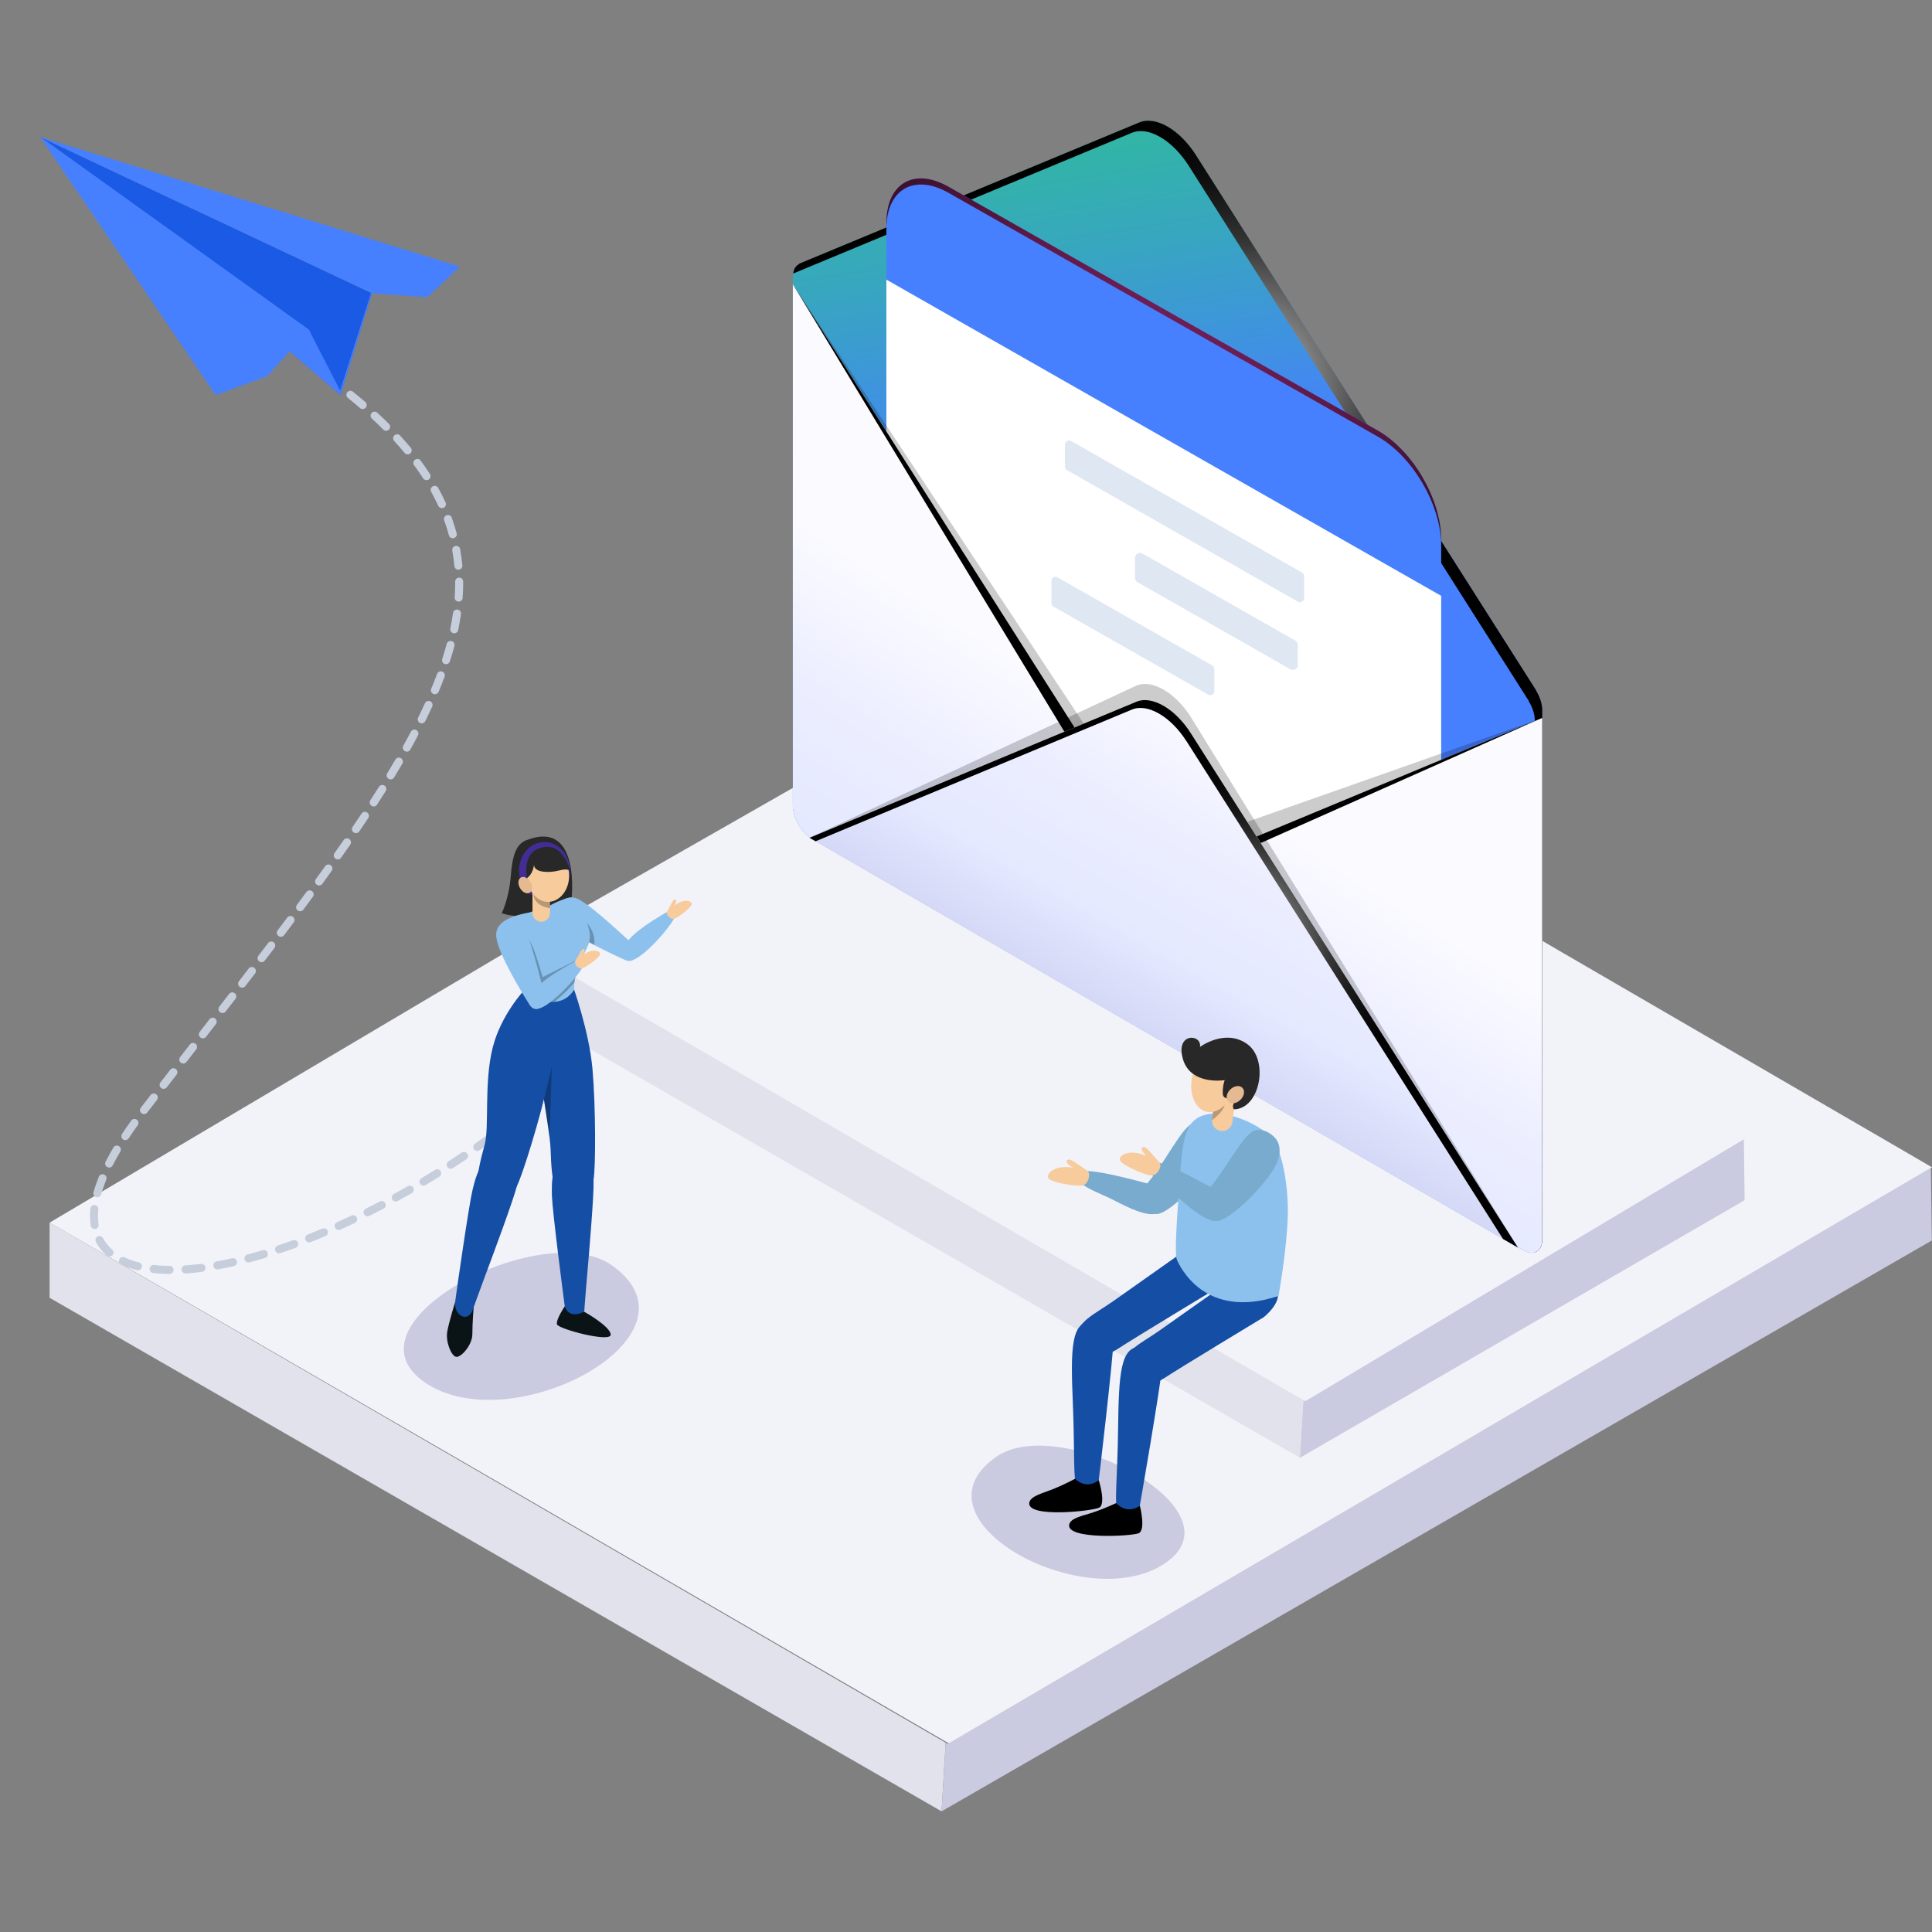 <svg width="280" height="280" viewBox="0 0 280 280" fill="none" xmlns="http://www.w3.org/2000/svg">
<rect x="0" y="0" width="280" height="280" fill="#808080" stroke="none"/>
<path d="M137.056 252.567L136.461 262.515L7.188 188.085V177.194L137.056 252.567Z" fill="#E2E2ED"/>
<path d="M279.974 179.781L136.461 262.515L137.055 252.567L137.348 252.744L279.832 169.246L279.974 179.781Z" fill="#CACAE0"/>
<path d="M280 169.175L279.831 169.273L222.19 203.048L218.943 204.95L208.51 211.067L205.254 212.969L137.516 252.665L137.49 252.656L137.224 252.496L84.578 221.975L81.322 220.081L70.551 213.84L67.304 211.956L7.188 177.194L76.061 136.379L79.334 134.503L91.986 127.275L95.277 125.399L150.434 93.9L208.616 127.702L211.846 129.578L223.193 136.165L226.413 138.041L275.972 166.828L280 169.175Z" fill="#F2F2F9"/>
<path d="M188.902 202.914L188.397 211.271L79.733 148.701V139.553L188.902 202.914Z" fill="#E2E2ED"/>
<path d="M252.843 173.941L188.397 211.271L188.903 202.914L189.151 203.057L252.727 165.086L252.843 173.941Z" fill="#CACAE0"/>
<path d="M252.869 165.024L252.727 165.104L189.293 202.994L189.275 202.986L189.044 202.852L144.791 177.186L142.05 175.603L133 170.349L130.268 168.767L79.733 139.553L143.948 101.742L252.869 165.024Z" fill="#F2F2F9"/>
<path d="M144.348 211.155C131.377 220.285 157.381 234.323 168.852 226.553C180.323 218.783 153.486 204.727 144.348 211.155Z" fill="#CACAE0"/>
<path d="M222.6 100.054L222.653 100.09L173.334 22.486C170.974 18.779 167.478 16.752 165.127 17.73L115.764 38.24L115.817 38.275C115.258 38.533 114.903 39.156 114.903 40.089V116.777C114.903 118.529 116.136 120.662 117.662 121.542L220.754 181.188C222.28 182.068 223.514 181.366 223.514 179.614V102.935C223.514 102.001 223.159 100.961 222.6 100.063V100.054Z" fill="url(#paint0_linear_155_646)"/>
<path style="mix-blend-mode:color-dodge" d="M222.44 181.126V104.446C222.44 103.513 222.085 102.473 221.526 101.575L221.58 101.61L172.26 23.998C169.9 20.29 166.405 18.263 164.054 19.241L114.948 39.645C115.045 38.96 115.356 38.489 115.817 38.276L115.764 38.24L165.127 17.739C167.487 16.761 170.983 18.779 173.334 22.495L222.653 100.09L222.6 100.055C223.159 100.961 223.514 101.993 223.514 102.926V179.615C223.514 180.655 223.07 181.313 222.405 181.499C222.422 181.375 222.44 181.259 222.44 181.126Z" fill="url(#paint1_radial_155_646)"/>
<path d="M208.867 78.166C208.867 72.396 204.795 65.364 199.782 62.457L137.546 27.109C132.524 24.202 128.461 26.531 128.461 32.301V44.587L208.867 90.417V78.166Z" fill="#4680FF"/>
<path d="M137.546 121.969L199.782 157.317C204.804 160.224 208.867 157.895 208.867 152.125V86.354L128.461 40.524V106.269C128.461 112.038 132.533 119.071 137.546 121.978V121.969Z" fill="white"/>
<path style="mix-blend-mode:color-dodge" d="M199.782 62.457L137.546 27.109C132.524 24.202 128.461 26.531 128.461 32.301V33.181C128.461 27.411 132.533 25.091 137.546 27.989L199.782 63.337C204.804 66.244 208.867 73.268 208.867 79.046V78.166C208.867 72.396 204.795 65.364 199.782 62.457Z" fill="url(#paint2_radial_155_646)"/>
<path d="M188.097 87.199L154.65 68.138C154.463 68.031 154.339 67.827 154.339 67.604V64.457C154.339 63.986 154.845 63.693 155.253 63.924L188.7 82.985C188.887 83.091 189.011 83.296 189.011 83.518V86.665C189.011 87.136 188.505 87.43 188.097 87.199Z" fill="#DFE7F2"/>
<path d="M186.999 96.987L164.863 84.381C164.632 84.247 164.49 84.007 164.49 83.74V80.869C164.49 80.309 165.094 79.953 165.582 80.229L187.717 92.835C187.948 92.969 188.09 93.209 188.09 93.475V96.347C188.09 96.907 187.487 97.263 186.999 96.987Z" fill="#DFE7F2"/>
<path d="M175.128 100.685L152.682 87.91C152.504 87.803 152.389 87.617 152.389 87.403V84.176C152.389 83.731 152.868 83.456 153.249 83.669L175.696 96.445C175.873 96.551 175.988 96.738 175.988 96.951V100.179C175.988 100.623 175.509 100.899 175.128 100.685Z" fill="#DFE7F2"/>
<path opacity="0.2" d="M173.361 121.702C170.956 122.698 167.399 120.636 165.003 116.866L114.903 41.2V113.603C114.903 115.355 116.136 117.488 117.662 118.369L220.754 178.023C222.28 178.903 223.514 178.201 223.514 176.449V104.046L173.361 121.711V121.702Z" fill="black"/>
<path d="M173.361 124.876C170.956 125.872 167.399 123.809 165.003 120.04L114.903 41.2V116.777C114.903 118.529 116.136 120.662 117.662 121.542L220.754 181.188C222.28 182.068 223.514 181.366 223.514 179.614V104.046L173.361 124.885V124.876Z" fill="url(#paint3_linear_155_646)"/>
<path style="mix-blend-mode:color-dodge" d="M172.288 126.823C169.884 127.819 166.326 125.756 163.931 121.987L114.904 41.2L165.013 120.031C167.408 123.809 170.975 125.863 173.37 124.867L223.523 104.028L172.297 126.806L172.288 126.823Z" fill="url(#paint4_radial_155_646)"/>
<path opacity="0.2" d="M117.388 121.454L117.335 121.418L164.702 99.361C166.964 98.419 170.318 100.357 172.589 103.922L220.001 180.806L219.948 180.77L117.397 121.445L117.388 121.454Z" fill="black"/>
<path d="M117.388 121.454L117.335 121.418L164.702 101.699C166.964 100.757 170.318 102.695 172.589 106.26L220.001 180.806L219.948 180.77L117.397 121.445L117.388 121.454Z" fill="url(#paint5_linear_155_646)"/>
<path style="mix-blend-mode:color-dodge" d="M171.934 107.398C169.671 103.842 166.309 101.895 164.047 102.837L118.196 121.925L117.38 121.454L117.327 121.418L164.694 101.699C166.957 100.757 170.31 102.695 172.581 106.26L219.993 180.815L219.94 180.779L217.828 179.561L171.943 107.398H171.934Z" fill="url(#paint6_radial_155_646)"/>
<path d="M72.939 164.117C73.064 164.117 73.179 164.081 73.285 164.001L74.217 163.299C74.474 163.103 74.528 162.739 74.332 162.481C74.137 162.223 73.782 162.17 73.516 162.365L72.585 163.059C72.327 163.254 72.274 163.619 72.46 163.877C72.576 164.028 72.753 164.108 72.931 164.108L72.939 164.117Z" fill="#C6CDDB"/>
<path d="M24.578 184.626C24.898 184.626 25.155 184.369 25.155 184.049C25.155 183.729 24.898 183.462 24.578 183.462C23.789 183.462 23.035 183.417 22.325 183.337C21.997 183.302 21.722 183.533 21.686 183.853C21.651 184.173 21.881 184.458 22.201 184.493C22.946 184.573 23.744 184.618 24.57 184.626H24.578ZM26.894 184.555C26.894 184.555 26.921 184.555 26.93 184.555C27.675 184.502 28.464 184.431 29.272 184.324C29.591 184.28 29.813 183.995 29.777 183.675C29.733 183.355 29.44 183.133 29.13 183.168C28.349 183.266 27.586 183.346 26.859 183.391C26.539 183.408 26.3 183.693 26.317 184.013C26.335 184.324 26.592 184.555 26.894 184.555ZM19.992 184.102C20.249 184.102 20.488 183.924 20.559 183.657C20.639 183.346 20.444 183.026 20.134 182.955C19.371 182.768 18.679 182.528 18.058 182.235C17.765 182.093 17.419 182.226 17.286 182.519C17.153 182.813 17.277 183.16 17.57 183.293C18.253 183.613 19.025 183.88 19.859 184.084C19.903 184.093 19.956 184.102 20 184.102H19.992ZM31.49 183.969C31.49 183.969 31.561 183.969 31.596 183.96C32.341 183.826 33.113 183.675 33.894 183.497C34.205 183.426 34.409 183.115 34.338 182.804C34.267 182.493 33.956 182.297 33.646 182.359C32.883 182.528 32.129 182.679 31.401 182.813C31.082 182.866 30.878 183.168 30.931 183.488C30.984 183.773 31.224 183.969 31.499 183.969H31.49ZM36.006 182.964C36.059 182.964 36.103 182.964 36.156 182.946C36.893 182.751 37.647 182.537 38.401 182.315C38.712 182.226 38.88 181.897 38.791 181.586C38.703 181.275 38.383 181.097 38.064 181.195C37.319 181.417 36.573 181.63 35.855 181.817C35.544 181.897 35.358 182.217 35.438 182.528C35.509 182.786 35.739 182.964 35.997 182.964H36.006ZM15.866 182.102C16.026 182.102 16.186 182.03 16.301 181.906C16.514 181.666 16.487 181.293 16.248 181.088C15.707 180.617 15.263 180.066 14.935 179.452C14.784 179.168 14.429 179.061 14.145 179.212C13.861 179.363 13.755 179.719 13.905 180.003C14.296 180.741 14.828 181.399 15.476 181.959C15.582 182.057 15.724 182.102 15.857 182.102H15.866ZM40.45 181.639C40.513 181.639 40.575 181.63 40.637 181.613C41.364 181.373 42.101 181.115 42.837 180.848C43.139 180.741 43.298 180.404 43.183 180.101C43.077 179.799 42.739 179.648 42.438 179.755C41.701 180.021 40.983 180.27 40.264 180.51C39.962 180.608 39.794 180.937 39.891 181.248C39.971 181.488 40.202 181.648 40.441 181.648L40.45 181.639ZM44.806 180.057C44.877 180.057 44.949 180.048 45.02 180.012C45.729 179.737 46.448 179.443 47.175 179.132C47.468 179.008 47.61 178.67 47.486 178.368C47.362 178.074 47.025 177.932 46.723 178.056C46.004 178.359 45.294 178.643 44.594 178.928C44.292 179.043 44.15 179.381 44.265 179.683C44.354 179.915 44.576 180.057 44.806 180.057ZM49.074 178.261C49.154 178.261 49.234 178.243 49.313 178.208C50.014 177.896 50.715 177.567 51.425 177.23C51.718 177.096 51.842 176.75 51.7 176.456C51.567 176.163 51.221 176.038 50.928 176.181C50.227 176.51 49.526 176.83 48.834 177.141C48.542 177.274 48.408 177.612 48.542 177.905C48.639 178.119 48.852 178.252 49.074 178.252V178.261ZM13.71 178.119C13.71 178.119 13.772 178.119 13.799 178.119C14.118 178.074 14.331 177.772 14.287 177.452C14.234 177.079 14.198 176.678 14.198 176.261C14.198 175.941 14.216 175.612 14.252 175.283C14.287 174.963 14.047 174.678 13.737 174.643C13.418 174.598 13.134 174.847 13.098 175.158C13.063 175.532 13.045 175.896 13.045 176.252C13.045 176.723 13.08 177.185 13.143 177.612C13.187 177.896 13.435 178.11 13.719 178.11L13.71 178.119ZM53.261 176.278C53.35 176.278 53.439 176.261 53.519 176.216C54.202 175.869 54.894 175.523 55.595 175.158C55.879 175.007 55.994 174.66 55.843 174.376C55.692 174.091 55.346 173.976 55.062 174.127C54.37 174.483 53.687 174.838 53.013 175.176C52.729 175.318 52.605 175.665 52.756 175.958C52.862 176.163 53.066 176.278 53.279 176.278H53.261ZM57.369 174.127C57.467 174.127 57.556 174.1 57.644 174.056C58.319 173.682 58.993 173.309 59.676 172.918C59.951 172.758 60.048 172.402 59.889 172.127C59.729 171.851 59.374 171.753 59.099 171.913C58.425 172.295 57.76 172.678 57.085 173.042C56.801 173.193 56.704 173.549 56.855 173.834C56.961 174.029 57.156 174.136 57.369 174.136V174.127ZM14.11 173.522C14.367 173.522 14.598 173.353 14.668 173.096C14.855 172.42 15.103 171.7 15.396 170.971C15.52 170.669 15.369 170.331 15.077 170.215C14.775 170.1 14.438 170.242 14.322 170.535C14.012 171.309 13.746 172.073 13.551 172.793C13.462 173.105 13.648 173.425 13.959 173.505C14.012 173.522 14.065 173.522 14.11 173.522ZM61.388 171.824C61.486 171.824 61.592 171.798 61.681 171.744C62.346 171.353 63.003 170.944 63.668 170.535C63.943 170.366 64.023 170.011 63.855 169.735C63.686 169.459 63.331 169.379 63.056 169.548C62.4 169.957 61.743 170.357 61.087 170.749C60.812 170.909 60.723 171.273 60.883 171.549C60.989 171.735 61.184 171.833 61.379 171.833L61.388 171.824ZM65.327 169.379C65.434 169.379 65.54 169.353 65.638 169.291C66.285 168.873 66.933 168.446 67.581 168.01C67.847 167.833 67.918 167.468 67.74 167.201C67.563 166.935 67.199 166.863 66.933 167.041C66.285 167.468 65.647 167.895 64.999 168.304C64.733 168.482 64.653 168.837 64.822 169.113C64.937 169.282 65.123 169.379 65.31 169.379H65.327ZM15.822 169.219C16.035 169.219 16.239 169.104 16.336 168.899C16.665 168.25 17.037 167.575 17.436 166.899C17.596 166.623 17.508 166.268 17.233 166.099C16.957 165.939 16.603 166.028 16.434 166.303C16.026 166.997 15.644 167.69 15.298 168.366C15.156 168.65 15.272 169.006 15.556 169.148C15.636 169.193 15.733 169.211 15.813 169.211L15.822 169.219ZM69.178 166.81C69.293 166.81 69.409 166.775 69.506 166.703C70.136 166.268 70.775 165.814 71.405 165.361C71.662 165.174 71.724 164.81 71.538 164.552C71.351 164.294 70.988 164.232 70.73 164.419C70.1 164.872 69.471 165.317 68.841 165.752C68.575 165.939 68.512 166.295 68.69 166.561C68.805 166.721 68.983 166.81 69.169 166.81H69.178ZM18.164 165.228C18.35 165.228 18.537 165.139 18.652 164.97C19.06 164.356 19.495 163.725 19.956 163.085C20.142 162.827 20.089 162.463 19.823 162.276C19.566 162.089 19.202 162.143 19.016 162.409C18.537 163.067 18.093 163.707 17.685 164.339C17.508 164.605 17.578 164.97 17.845 165.148C17.942 165.21 18.058 165.245 18.164 165.245V165.228ZM20.87 161.467C21.047 161.467 21.216 161.387 21.331 161.245L22.751 159.413C22.946 159.156 22.902 158.791 22.644 158.595C22.387 158.4 22.023 158.444 21.828 158.702L20.409 160.534C20.213 160.791 20.258 161.156 20.515 161.351C20.622 161.431 20.746 161.476 20.87 161.476V161.467ZM23.709 157.804C23.887 157.804 24.055 157.724 24.17 157.582L25.59 155.751C25.785 155.502 25.741 155.128 25.492 154.933C25.235 154.737 24.871 154.781 24.676 155.039L23.256 156.871C23.061 157.129 23.106 157.493 23.354 157.689C23.461 157.769 23.585 157.813 23.709 157.813V157.804ZM26.557 154.141C26.734 154.141 26.903 154.061 27.018 153.919L28.438 152.088C28.633 151.83 28.589 151.465 28.34 151.27C28.092 151.074 27.719 151.119 27.524 151.368L26.105 153.199C25.909 153.457 25.954 153.821 26.202 154.017C26.308 154.097 26.433 154.141 26.557 154.141ZM29.405 150.479C29.582 150.479 29.751 150.399 29.866 150.256L31.286 148.425C31.481 148.176 31.436 147.803 31.179 147.607C30.922 147.411 30.558 147.456 30.363 147.714L28.944 149.545C28.748 149.803 28.793 150.167 29.041 150.363C29.148 150.443 29.272 150.487 29.396 150.487L29.405 150.479ZM32.244 146.816C32.421 146.816 32.59 146.736 32.705 146.593L34.125 144.762C34.32 144.504 34.276 144.14 34.018 143.944C33.761 143.749 33.397 143.793 33.202 144.051L31.782 145.882C31.587 146.14 31.632 146.505 31.889 146.7C31.995 146.78 32.12 146.825 32.244 146.825V146.816ZM35.083 143.144C35.26 143.144 35.429 143.064 35.544 142.922L36.964 141.081C37.159 140.824 37.114 140.459 36.857 140.264C36.6 140.068 36.236 140.112 36.041 140.37L34.63 142.202C34.435 142.459 34.48 142.824 34.737 143.02C34.843 143.1 34.968 143.144 35.092 143.144H35.083ZM37.904 139.463C38.082 139.463 38.25 139.383 38.365 139.232C38.836 138.61 39.306 137.996 39.776 137.383C39.971 137.125 39.918 136.761 39.67 136.565C39.412 136.37 39.049 136.423 38.853 136.672C38.392 137.285 37.922 137.899 37.452 138.512C37.257 138.77 37.301 139.134 37.558 139.33C37.665 139.41 37.789 139.454 37.913 139.454L37.904 139.463ZM40.708 135.774C40.885 135.774 41.054 135.694 41.169 135.543C41.639 134.92 42.109 134.307 42.562 133.685C42.757 133.427 42.704 133.062 42.447 132.867C42.189 132.671 41.826 132.724 41.63 132.982C41.169 133.596 40.708 134.209 40.237 134.832C40.042 135.089 40.096 135.454 40.353 135.649C40.459 135.729 40.584 135.765 40.699 135.765L40.708 135.774ZM43.493 132.067C43.671 132.067 43.848 131.987 43.964 131.835C44.434 131.204 44.886 130.591 45.348 129.968C45.534 129.711 45.481 129.346 45.224 129.151C44.966 128.964 44.602 129.017 44.407 129.275C43.955 129.888 43.493 130.511 43.032 131.133C42.837 131.391 42.89 131.755 43.148 131.951C43.254 132.031 43.369 132.067 43.493 132.067ZM46.244 128.333C46.421 128.333 46.599 128.253 46.714 128.093C47.175 127.461 47.628 126.83 48.071 126.208C48.258 125.95 48.196 125.586 47.938 125.399C47.672 125.212 47.317 125.274 47.131 125.532C46.687 126.155 46.235 126.777 45.774 127.408C45.587 127.666 45.641 128.03 45.898 128.217C46.004 128.288 46.12 128.333 46.235 128.333H46.244ZM48.95 124.563C49.136 124.563 49.313 124.474 49.429 124.314C49.881 123.674 50.325 123.043 50.76 122.412C50.946 122.145 50.875 121.78 50.618 121.603C50.352 121.416 49.988 121.487 49.81 121.745C49.376 122.376 48.932 123.007 48.48 123.639C48.293 123.896 48.355 124.261 48.621 124.448C48.728 124.519 48.843 124.554 48.959 124.554L48.95 124.563ZM51.594 120.749C51.78 120.749 51.966 120.66 52.073 120.491C52.516 119.842 52.942 119.202 53.368 118.562C53.545 118.295 53.474 117.931 53.208 117.753C52.942 117.575 52.578 117.646 52.401 117.913C51.975 118.544 51.549 119.184 51.106 119.833C50.928 120.1 50.99 120.465 51.256 120.642C51.354 120.714 51.469 120.74 51.585 120.74L51.594 120.749ZM54.158 116.882C54.344 116.882 54.53 116.793 54.645 116.615C55.071 115.957 55.488 115.299 55.897 114.65C56.065 114.375 55.985 114.019 55.719 113.85C55.444 113.681 55.089 113.761 54.921 114.028C54.512 114.668 54.104 115.326 53.678 115.975C53.501 116.242 53.581 116.606 53.847 116.784C53.945 116.846 54.051 116.882 54.166 116.882H54.158ZM56.624 112.952C56.819 112.952 57.014 112.855 57.121 112.677C57.529 112.001 57.928 111.334 58.31 110.676C58.469 110.401 58.381 110.045 58.097 109.876C57.822 109.716 57.467 109.805 57.298 110.09C56.917 110.748 56.526 111.405 56.118 112.072C55.95 112.348 56.038 112.703 56.313 112.872C56.411 112.926 56.509 112.961 56.615 112.961L56.624 112.952ZM58.957 108.943C59.161 108.943 59.356 108.836 59.463 108.64C59.844 107.956 60.217 107.271 60.572 106.587C60.723 106.302 60.616 105.947 60.332 105.804C60.048 105.653 59.694 105.76 59.552 106.045C59.197 106.711 58.833 107.387 58.452 108.072C58.292 108.356 58.398 108.703 58.673 108.863C58.762 108.916 58.86 108.934 58.957 108.934V108.943ZM61.113 104.835C61.326 104.835 61.53 104.72 61.637 104.515C61.983 103.804 62.32 103.102 62.639 102.408C62.772 102.115 62.639 101.768 62.355 101.635C62.062 101.502 61.717 101.635 61.583 101.919C61.273 102.604 60.945 103.297 60.599 104C60.457 104.284 60.572 104.64 60.865 104.782C60.945 104.827 61.033 104.844 61.122 104.844L61.113 104.835ZM63.038 100.612C63.269 100.612 63.482 100.479 63.571 100.257C63.872 99.528 64.165 98.799 64.431 98.079C64.547 97.776 64.387 97.439 64.085 97.332C63.784 97.216 63.447 97.376 63.34 97.679C63.083 98.381 62.799 99.092 62.497 99.812C62.373 100.106 62.515 100.452 62.808 100.577C62.879 100.604 62.959 100.621 63.029 100.621L63.038 100.612ZM64.644 96.265C64.893 96.265 65.114 96.105 65.194 95.865C65.434 95.109 65.665 94.354 65.86 93.616C65.939 93.305 65.762 92.985 65.452 92.904C65.141 92.825 64.822 93.002 64.742 93.314C64.547 94.034 64.334 94.772 64.094 95.509C63.997 95.812 64.165 96.141 64.467 96.238C64.529 96.256 64.582 96.265 64.644 96.265ZM65.833 91.784C66.099 91.784 66.348 91.598 66.401 91.322C66.561 90.54 66.703 89.766 66.809 89.002C66.853 88.682 66.632 88.388 66.312 88.344C65.993 88.29 65.7 88.522 65.656 88.842C65.549 89.58 65.416 90.335 65.265 91.091C65.203 91.402 65.398 91.713 65.718 91.775C65.762 91.775 65.798 91.784 65.833 91.784ZM66.472 87.197C66.773 87.197 67.031 86.966 67.049 86.655C67.102 85.934 67.128 85.214 67.128 84.512V84.29C67.128 83.97 66.862 83.712 66.543 83.712C66.223 83.712 65.966 83.979 65.966 84.299V84.512C65.966 85.188 65.939 85.881 65.895 86.566C65.868 86.886 66.117 87.161 66.436 87.188C66.454 87.188 66.463 87.188 66.481 87.188L66.472 87.197ZM66.427 82.565C66.427 82.565 66.463 82.565 66.481 82.565C66.8 82.538 67.04 82.254 67.004 81.934C66.933 81.151 66.827 80.36 66.694 79.587C66.64 79.267 66.33 79.062 66.019 79.116C65.7 79.169 65.496 79.471 65.549 79.791C65.682 80.538 65.78 81.294 65.851 82.04C65.877 82.343 66.135 82.574 66.427 82.574V82.565ZM65.62 78.004C65.673 78.004 65.718 78.004 65.771 77.987C66.082 77.906 66.268 77.587 66.179 77.275C65.975 76.52 65.736 75.764 65.469 75.017C65.363 74.715 65.026 74.564 64.724 74.67C64.422 74.777 64.263 75.115 64.378 75.417C64.635 76.128 64.866 76.857 65.061 77.587C65.132 77.844 65.363 78.013 65.62 78.013V78.004ZM64.05 73.648C64.13 73.648 64.21 73.63 64.289 73.595C64.582 73.461 64.706 73.115 64.573 72.821C64.254 72.119 63.899 71.408 63.509 70.714C63.358 70.43 63.003 70.332 62.719 70.483C62.435 70.634 62.337 70.99 62.488 71.274C62.861 71.95 63.198 72.626 63.509 73.301C63.606 73.515 63.819 73.639 64.041 73.639L64.05 73.648ZM61.823 69.585C61.929 69.585 62.036 69.558 62.133 69.496C62.4 69.318 62.479 68.963 62.302 68.687C61.885 68.038 61.433 67.389 60.962 66.749C60.776 66.491 60.412 66.438 60.146 66.625C59.889 66.811 59.836 67.176 60.022 67.442C60.474 68.056 60.918 68.687 61.317 69.318C61.433 69.487 61.619 69.585 61.805 69.585H61.823ZM59.081 65.851C59.215 65.851 59.348 65.807 59.454 65.718C59.703 65.513 59.738 65.149 59.534 64.9C59.055 64.322 58.531 63.726 57.99 63.131C57.777 62.891 57.405 62.882 57.165 63.095C56.926 63.309 56.917 63.682 57.13 63.913C57.662 64.491 58.168 65.069 58.629 65.638C58.744 65.78 58.913 65.851 59.073 65.851H59.081ZM55.959 62.428C56.109 62.428 56.26 62.375 56.367 62.26C56.597 62.028 56.597 61.664 56.367 61.433C55.825 60.89 55.267 60.348 54.681 59.815C54.441 59.592 54.078 59.61 53.865 59.85C53.643 60.09 53.661 60.455 53.9 60.668C54.477 61.202 55.027 61.726 55.55 62.26C55.666 62.375 55.817 62.428 55.959 62.428ZM52.561 59.281C52.72 59.281 52.889 59.21 53.004 59.077C53.217 58.837 53.182 58.463 52.942 58.259C52.365 57.761 51.762 57.263 51.15 56.765C50.901 56.561 50.538 56.605 50.334 56.854C50.13 57.103 50.174 57.468 50.422 57.672C51.026 58.161 51.62 58.65 52.188 59.148C52.294 59.246 52.436 59.29 52.569 59.29L52.561 59.281Z" fill="#C6CDDB"/>
<path d="M48.888 56.339C49.065 56.339 49.234 56.259 49.349 56.108C49.544 55.85 49.491 55.485 49.243 55.29C48.932 55.058 48.622 54.818 48.311 54.587C48.054 54.392 47.69 54.445 47.495 54.712C47.309 54.969 47.362 55.334 47.619 55.53C47.93 55.761 48.24 55.992 48.542 56.223C48.648 56.303 48.773 56.339 48.897 56.339H48.888Z" fill="#C6CDDB"/>
<path d="M72.159 165.965C71.106 165.348 71.116 163.366 72.182 161.539C73.248 159.712 74.965 158.732 76.019 159.349C77.072 159.966 77.062 161.947 75.996 163.774C74.93 165.601 73.212 166.582 72.159 165.965Z" fill="white"/>
<path d="M5.821 19.853L53.907 42.496L49.347 57.219L5.821 19.853Z" fill="#1A5AE5"/>
<path d="M5.821 19.853L53.907 42.496L61.919 43.048L66.656 38.647L5.821 19.853Z" fill="#4680FF"/>
<path d="M5.822 19.853L44.779 47.813L49.348 57.219L5.822 19.853Z" fill="#4680FF"/>
<g style="mix-blend-mode:multiply">
<path d="M5.822 19.853L44.779 47.813L49.348 57.219L5.822 19.853Z" fill="#4680FF"/>
</g>
<path d="M5.821 19.853L44.777 47.813L38.7 54.516L31.248 57.245L5.821 19.853Z" fill="#4680FF"/>
<path d="M31.248 57.246L38.701 54.516L44.778 47.813L49.347 57.219L53.907 42.496L61.919 43.048L66.656 38.647L61.741 42.914L53.774 42.443L49.303 56.605L44.778 47.813L38.683 54.232L31.248 57.246Z" fill="#4680FF"/>
<path d="M88.668 183.382C102.997 193.464 74.287 208.968 61.618 200.38C48.958 191.801 78.581 176.278 88.668 183.382Z" fill="#CACAE0"/>
<path d="M65.947 188.761C65.947 188.761 65.104 191.454 64.829 192.939C64.554 194.424 65.37 196.451 66.071 196.637C66.763 196.815 68.457 194.975 68.457 193.339C68.457 191.703 68.644 189.472 68.644 189.472C68.644 189.472 67.242 186.289 65.947 188.769V188.761Z" fill="#0A1416"/>
<path d="M74.882 171.958C74.882 171.958 75.707 168.713 72.868 167.717C70.029 166.721 69.017 170.189 68.485 172.447C67.944 174.705 66.196 186.894 65.974 188.592C65.708 190.592 67.766 191.828 68.512 189.828C68.911 188.752 69.31 187.578 69.975 185.818C71.83 180.848 74.403 173.896 74.891 171.949L74.882 171.958Z" fill="#144FA5"/>
<path d="M86.025 171.193C86.025 171.193 85.954 167.842 82.955 167.655C79.948 167.459 79.912 171.069 79.992 173.389C80.081 175.71 81.651 187.925 81.891 189.623C82.175 191.623 84.481 192.263 84.668 190.13C84.765 188.983 84.836 187.747 85.005 185.871C85.466 180.581 86.078 173.202 86.025 171.193Z" fill="#144FA5"/>
<path d="M84.657 190.103C84.657 190.103 88.499 192.237 88.508 193.428C88.508 194.628 80.94 192.61 80.727 191.943C80.514 191.277 81.854 189.321 81.854 189.321C81.854 189.321 82.315 191.268 84.657 190.103Z" fill="#0A1416"/>
<path d="M80.338 144.522C80.338 144.522 80.621 151.261 79.486 156.56C78.35 161.859 75.706 170.402 74.881 171.958C74.056 173.514 72.619 174.59 70.667 173.798C68.715 173.016 68.893 170.776 70.241 165.895C70.942 163.352 70.108 156.933 71.412 151.803C72.601 147.083 75.964 143.509 75.964 143.509L80.338 144.522Z" fill="#144FA5"/>
<path d="M86.016 170.989C85.688 172.722 84.632 174.172 82.538 174.003C80.445 173.834 79.948 171.647 79.797 166.579C79.779 166.108 79.726 165.521 79.646 164.854C79.46 163.352 79.14 161.414 78.83 159.316C78.519 157.173 78.218 154.853 78.102 152.657C77.845 147.794 78.635 143.491 78.635 143.491L83.115 143.162C83.115 143.162 85.386 149.519 85.865 154.915C86.344 160.312 86.344 169.255 86.016 170.989Z" fill="#144FA5"/>
<path d="M76.336 121.745C75.094 122.225 74.313 123.31 74.038 126.839C73.754 130.36 72.716 132.325 72.716 132.325C72.716 132.325 74.819 133.347 78.687 132.236C82.555 131.124 82.812 130.538 82.812 130.538C82.812 130.538 84.303 118.687 76.344 121.745H76.336Z" fill="#282828"/>
<path d="M90.3 137.828C90.256 138.272 90.318 139.357 91.463 139.188C93.299 138.921 97.673 133.756 97.806 132.787C97.939 131.827 97.389 131.676 95.89 132.618C94.39 133.552 90.522 135.819 90.3 137.828Z" fill="#8CC1ED"/>
<path d="M96.671 132.147C96.484 132.484 97.123 133.329 97.718 133.151C98.321 132.973 100.255 131.48 100.255 131.009C100.255 130.537 99.119 130.173 97.718 131.249C97.718 131.249 98.312 130.386 97.806 130.342C97.567 130.324 97.247 131.08 96.662 132.147H96.671Z" fill="#F7CB9C"/>
<path d="M91.711 139.126C91.436 139.304 91.046 139.322 90.585 139.117C89.697 138.726 87.914 137.899 86.104 136.948C85.466 136.61 84.827 136.254 84.223 135.899C82.928 135.125 81.801 134.343 81.207 133.667C79.575 131.783 81.58 129.693 83.283 130.111C84.951 130.52 89.449 134.814 91.081 136.254C91.108 136.281 91.144 136.308 91.17 136.334C92.359 137.366 92.377 138.708 91.703 139.135L91.711 139.126Z" fill="#8CC1ED"/>
<g opacity="0.25">
<path d="M86.103 136.948C85.465 136.61 84.826 136.254 84.223 135.898L84.684 133.294C84.684 133.294 86.458 135.009 86.103 136.948Z" fill="black"/>
</g>
<path d="M78.9 130.28C76.867 130.28 75.218 128.433 75.218 126.155C75.218 123.876 76.867 122.03 78.9 122.03C80.934 122.03 82.582 123.876 82.582 126.155C82.582 128.433 80.934 130.28 78.9 130.28Z" fill="#422D96"/>
<path d="M84.587 138.37C84.418 138.69 84.445 138.61 84.241 139.055C84.117 139.321 84.01 139.579 83.912 139.828C83.504 140.868 83.327 141.74 83.256 142.371C83.176 143.046 83.212 143.429 83.212 143.429C82.457 144.638 81.428 145.118 80.355 145.198C79.547 145.26 78.722 145.1 77.986 144.86C77.702 144.762 77.427 144.664 77.17 144.549C76.185 144.122 75.617 143.873 75.617 143.873C75.626 143.74 75.52 143.384 75.52 143.251C75.546 142.193 75.316 141.153 74.978 140.157C73.967 137.161 71.935 134.636 72.663 133.836C73.665 132.734 76.629 132.262 76.629 132.262L79.264 131.462C79.264 131.462 80.763 130.564 82.262 130.155C83.762 129.755 84.267 131.293 85.128 133.863C85.847 135.987 85.368 136.832 84.578 138.361L84.587 138.37Z" fill="#8CC1ED"/>
<path d="M79.707 129.382V132.316C79.707 132.591 79.618 132.849 79.468 133.062C79.237 133.382 78.864 133.587 78.438 133.587C78.075 133.587 77.746 133.436 77.516 133.187C77.303 132.956 77.17 132.653 77.17 132.316V129.382C77.17 128.679 77.737 128.11 78.438 128.11C78.793 128.11 79.104 128.253 79.334 128.484C79.565 128.715 79.707 129.035 79.707 129.382Z" fill="#F7CB9C"/>
<g opacity="0.25">
<path d="M79.975 154.63L79.646 164.854C79.46 163.352 79.141 161.414 78.83 159.315L79.975 154.63Z" fill="black"/>
</g>
<g opacity="0.25">
<path d="M83.904 139.828C83.496 140.868 83.319 141.74 83.248 142.371C82.813 142.869 82.378 143.358 82.121 143.615C81.766 143.971 81.021 144.62 80.347 145.207C79.539 145.269 78.714 145.109 77.978 144.869L75.547 141.046L75.716 134.494C75.716 134.494 76.931 136.592 77.25 137.33C77.694 138.361 78.652 141.606 78.652 141.606L83.47 139.197L83.904 139.828Z" fill="black"/>
</g>
<path d="M76.833 144.798C76.77 145.242 76.815 146.327 77.959 146.193C79.796 145.98 84.32 140.93 84.48 139.979C84.64 139.019 84.09 138.859 82.573 139.757C81.047 140.655 77.117 142.797 76.841 144.807L76.833 144.798Z" fill="#8CC1ED"/>
<path d="M83.354 139.304C83.159 139.633 83.771 140.495 84.374 140.335C84.977 140.175 86.956 138.735 86.973 138.263C86.991 137.792 85.856 137.392 84.427 138.432C84.427 138.432 85.048 137.588 84.543 137.526C84.303 137.499 83.966 138.246 83.354 139.295V139.304Z" fill="#F7CB9C"/>
<path d="M76.736 145.598C75.635 143.873 72.264 138.344 71.936 135.863C71.616 133.383 74.438 132.76 75.626 134.049C76.815 135.339 78.217 141.615 78.767 143.607C79.362 145.74 77.685 147.101 76.727 145.598H76.736Z" fill="#8CC1ED"/>
<g opacity="0.25">
<path d="M79.708 130.128V131.622C79.185 131.551 77.552 131.204 77.33 129.773C77.109 128.306 79.114 129.693 79.708 130.128Z" fill="black"/>
</g>
<path d="M82.476 126.946C82.476 129.026 81.109 130.707 79.433 130.707C77.756 130.707 76.389 129.017 76.389 126.946C76.389 124.874 77.756 123.185 79.433 123.185C81.109 123.185 82.476 124.874 82.476 126.946Z" fill="#F7CB9C"/>
<path d="M76.868 127.844C77.223 128.448 77.17 129.142 76.753 129.382C76.336 129.622 75.715 129.32 75.369 128.715C75.014 128.11 75.067 127.417 75.484 127.177C75.901 126.937 76.522 127.239 76.868 127.844Z" fill="#E5B991"/>
<path d="M76.38 127.248C76.38 127.248 77.312 126.706 77.419 125.07C77.419 125.07 77.028 126.226 78.98 126.35C80.932 126.483 81.588 125.701 82.582 126.154C82.582 126.154 81.713 122.109 78.607 122.803C75.502 123.496 76.372 127.239 76.372 127.239L76.38 127.248Z" fill="#282828"/>
<path d="M176.447 186.636C176.447 186.636 164.15 194.068 162.039 195.464C159.918 196.86 157.106 197.242 156.29 193.819C155.784 191.685 158.703 190.432 161.347 188.565C163.99 186.698 174.069 179.586 174.069 179.586C174.069 179.586 182.258 181.675 176.447 186.645V186.636Z" fill="#144FA5"/>
<path d="M168.373 198.397C168.373 198.397 168.426 195.535 165.41 195.241C162.393 194.948 162.145 199.153 162.047 206.825C161.959 214.489 161.426 217.894 162.021 219.663C162.438 220.89 164.629 220.89 164.922 219.619C165.215 218.347 168.337 199.918 168.373 198.397Z" fill="#144FA5"/>
<path d="M165.198 218.223C165.198 218.223 163.477 219.619 161.755 217.841C161.755 217.841 160.247 218.57 158.455 219.174C156.938 219.69 155.102 219.992 154.951 220.988C154.614 223.139 163.894 222.65 165.003 222.215C166.112 221.779 165.198 218.223 165.198 218.223Z" fill="black"/>
<path d="M183.154 190.894C183.154 190.894 170.857 198.326 168.746 199.722C166.625 201.118 163.813 201.5 162.997 198.077C162.491 195.944 165.41 194.69 168.054 192.823C170.698 190.956 180.776 183.844 180.776 183.844C180.776 183.844 188.965 185.933 183.154 190.903V190.894Z" fill="#144FA5"/>
<path d="M161.346 194.548C161.346 194.548 161.24 191.685 158.214 191.561C155.189 191.436 155.162 195.641 155.482 203.305C155.801 210.968 155.455 214.391 156.156 216.125C156.635 217.325 158.826 217.209 159.048 215.929C159.27 214.649 161.39 196.077 161.346 194.548Z" fill="#144FA5"/>
<path d="M159.244 214.515C159.244 214.515 157.603 216 155.793 214.32C155.793 214.32 154.329 215.129 152.573 215.831C151.082 216.427 149.272 216.836 149.166 217.832C148.944 220.001 158.188 219.005 159.271 218.516C160.353 218.027 159.244 214.524 159.244 214.524V214.515Z" fill="black"/>
<path d="M175.86 163.743C175.86 163.743 177.422 165.138 175.976 167.93C174.53 170.721 169.686 175.691 167.769 175.94C165.853 176.189 164.282 173.806 166.545 171.166C168.807 168.526 171.336 163.254 172.933 162.765C174.53 162.276 175.869 163.751 175.869 163.751L175.86 163.743Z" fill="#78ABCE"/>
<path d="M167.851 171.94C167.851 171.94 162.554 170.464 159.848 169.993C157.142 169.522 156.769 169.655 156.45 170.704C156.131 171.762 158.943 172.749 160.753 173.611C162.563 174.473 166.511 176.821 168.09 175.647C169.678 174.473 169.084 172.349 167.851 171.931V171.94Z" fill="#78ABCE"/>
<path d="M184.458 165.112C182.79 162.8 175.125 159.342 172.543 162.969C171.567 164.347 171.283 166.739 171.07 169.708C170.52 177.247 170.192 181.79 170.591 182.635C170.981 183.479 174.566 191.365 185.292 187.818C185.292 187.818 186.507 181.123 186.64 176.065C186.729 172.811 186.09 167.37 184.458 165.112Z" fill="#8CC1ED"/>
<path d="M176.172 158.151L175.924 160.08L175.649 162.231C175.649 162.231 175.649 162.311 175.64 162.347C175.622 162.738 175.755 163.103 175.995 163.387C176.225 163.663 176.563 163.858 176.944 163.903C177.201 163.938 177.45 163.903 177.672 163.814C178.168 163.618 178.55 163.165 178.621 162.605L179.135 158.524C179.189 158.071 179.047 157.644 178.763 157.333C178.532 157.075 178.213 156.897 177.84 156.853C177.397 156.799 176.971 156.942 176.66 157.217C176.394 157.448 176.217 157.777 176.172 158.151Z" fill="#F7CB9C"/>
<g opacity="0.25">
<path d="M175.932 160.08L175.657 162.231C175.657 162.231 175.657 162.311 175.648 162.347C175.994 162.098 177.759 160.756 177.449 159.698C177.245 159.022 176.517 159.529 175.932 160.071V160.08Z" fill="black"/>
</g>
<path d="M172.792 156.026C172.251 158.462 173.182 160.738 174.868 161.12C176.562 161.502 178.372 159.831 178.913 157.395C179.455 154.959 178.523 152.683 176.837 152.301C175.143 151.919 173.333 153.59 172.792 156.026Z" fill="#F7CB9C"/>
<path d="M179.144 159.049C179.144 159.049 177.28 159.644 177.218 158.542C177.147 157.448 177.493 156.541 177.493 156.541C177.493 156.541 172.561 157.359 171.434 153.483C170.307 149.598 174.22 149.829 173.909 151.732C173.909 151.732 177.511 149.029 180.723 151.287C183.934 153.545 182.666 160.684 178.851 160.773C178.851 160.773 178.7 160.711 178.682 160.347C178.673 160.089 179.135 159.057 179.135 159.057L179.144 159.049Z" fill="#282828"/>
<path d="M178.301 157.893C177.734 158.444 177.601 159.227 178.009 159.644C178.417 160.062 179.197 159.956 179.765 159.404C180.333 158.853 180.466 158.071 180.058 157.653C179.65 157.235 178.869 157.342 178.301 157.893Z" fill="#E5B991"/>
<path d="M184.751 164.863C184.751 164.863 186.295 166.277 184.804 169.05C183.323 171.824 178.408 176.723 176.482 176.945C174.557 177.167 173.022 174.767 175.32 172.153C177.618 169.539 180.226 164.312 181.823 163.841C183.42 163.369 184.742 164.863 184.742 164.863H184.751Z" fill="#78ABCE"/>
<path d="M177.458 173.158C177.458 173.158 172.676 170.446 170.165 169.326C167.655 168.206 167.264 168.25 166.696 169.193C166.138 170.135 168.622 171.78 170.165 173.06C171.709 174.34 174.974 177.576 176.793 176.821C178.611 176.065 178.549 173.869 177.458 173.158Z" fill="#78ABCE"/>
<path d="M168.053 168.481C168.452 168.908 167.822 170.401 166.864 170.357C165.906 170.313 162.481 168.819 162.304 168.117C162.126 167.414 163.688 166.454 166.172 167.539C166.172 167.539 164.966 166.481 165.702 166.223C166.057 166.099 166.802 167.112 168.062 168.481H168.053Z" fill="#F7CB9C"/>
<path d="M157.593 169.682C158.081 170.002 157.832 171.602 156.892 171.797C155.951 171.993 152.27 171.371 151.924 170.731C151.578 170.09 152.864 168.775 155.534 169.228C155.534 169.228 154.106 168.49 154.763 168.063C155.073 167.859 156.049 168.659 157.602 169.682H157.593Z" fill="#F7CB9C"/>
<defs>
<linearGradient id="paint0_linear_155_646" x1="175.312" y1="148.454" x2="145.863" y2="-36.865" gradientUnits="userSpaceOnUse">
<stop offset="0.44" stop-color="#4680FF"/>
<stop offset="0.5" stop-color="#408FE5"/>
<stop offset="0.61" stop-color="#37A7BE"/>
<stop offset="0.71" stop-color="#30B99F"/>
<stop offset="0.81" stop-color="#2BC789"/>
<stop offset="0.91" stop-color="#28CF7C"/>
<stop offset="1" stop-color="#28D278"/>
</linearGradient>
<radialGradient id="paint1_radial_155_646" cx="0" cy="0" r="1" gradientUnits="userSpaceOnUse" gradientTransform="translate(179.793 55.638) rotate(180) scale(43.987 44.078)">
<stop stop-color="white"/>
<stop offset="0.07" stop-color="#D8D8D8"/>
<stop offset="0.16" stop-color="#A5A5A5"/>
<stop offset="0.26" stop-color="#797979"/>
<stop offset="0.37" stop-color="#545454"/>
<stop offset="0.47" stop-color="#353535"/>
<stop offset="0.59" stop-color="#1D1D1D"/>
<stop offset="0.7" stop-color="#0D0D0D"/>
<stop offset="0.84" stop-color="#030303"/>
<stop offset="1"/>
</radialGradient>
<radialGradient id="paint2_radial_155_646" cx="0" cy="0" r="1" gradientUnits="userSpaceOnUse" gradientTransform="translate(168.668 52.455) scale(74.32 74.475)">
<stop stop-color="#711F56"/>
<stop offset="0.16" stop-color="#6B1D51"/>
<stop offset="0.36" stop-color="#5C1946"/>
<stop offset="0.58" stop-color="#421232"/>
<stop offset="0.82" stop-color="#1F0818"/>
<stop offset="1"/>
</radialGradient>
<linearGradient id="paint3_linear_155_646" x1="-309.513" y1="-92.681" x2="-261.783" y2="-167.367" gradientUnits="userSpaceOnUse">
<stop offset="0.09" stop-color="#E5E9FF"/>
<stop offset="0.37" stop-color="#CED3F4"/>
<stop offset="0.51" stop-color="#DDE1FB"/>
<stop offset="0.57" stop-color="#E5E9FF"/>
<stop offset="0.77" stop-color="#ECEEFF"/>
<stop offset="1" stop-color="#FBFBFF"/>
</linearGradient>
<radialGradient id="paint4_radial_155_646" cx="0" cy="0" r="1" gradientUnits="userSpaceOnUse" gradientTransform="translate(186.669 71.97) rotate(180) scale(33.926 33.997)">
<stop stop-color="white"/>
<stop offset="0.07" stop-color="#D8D8D8"/>
<stop offset="0.16" stop-color="#A5A5A5"/>
<stop offset="0.26" stop-color="#797979"/>
<stop offset="0.37" stop-color="#545454"/>
<stop offset="0.47" stop-color="#353535"/>
<stop offset="0.59" stop-color="#1D1D1D"/>
<stop offset="0.7" stop-color="#0D0D0D"/>
<stop offset="0.84" stop-color="#030303"/>
<stop offset="1"/>
</radialGradient>
<linearGradient id="paint5_linear_155_646" x1="152.006" y1="180.361" x2="191.263" y2="111.726" gradientUnits="userSpaceOnUse">
<stop offset="0.09" stop-color="#E5E9FF"/>
<stop offset="0.37" stop-color="#CED3F4"/>
<stop offset="0.51" stop-color="#DDE1FB"/>
<stop offset="0.57" stop-color="#E5E9FF"/>
<stop offset="0.77" stop-color="#ECEEFF"/>
<stop offset="1" stop-color="#FBFBFF"/>
</linearGradient>
<radialGradient id="paint6_radial_155_646" cx="0" cy="0" r="1" gradientUnits="userSpaceOnUse" gradientTransform="translate(178.685 136.772) rotate(180) scale(30.36 30.423)">
<stop stop-color="white"/>
<stop offset="0.07" stop-color="#D8D8D8"/>
<stop offset="0.16" stop-color="#A5A5A5"/>
<stop offset="0.26" stop-color="#797979"/>
<stop offset="0.37" stop-color="#545454"/>
<stop offset="0.47" stop-color="#353535"/>
<stop offset="0.59" stop-color="#1D1D1D"/>
<stop offset="0.7" stop-color="#0D0D0D"/>
<stop offset="0.84" stop-color="#030303"/>
<stop offset="1"/>
</radialGradient>
</defs>
</svg>
